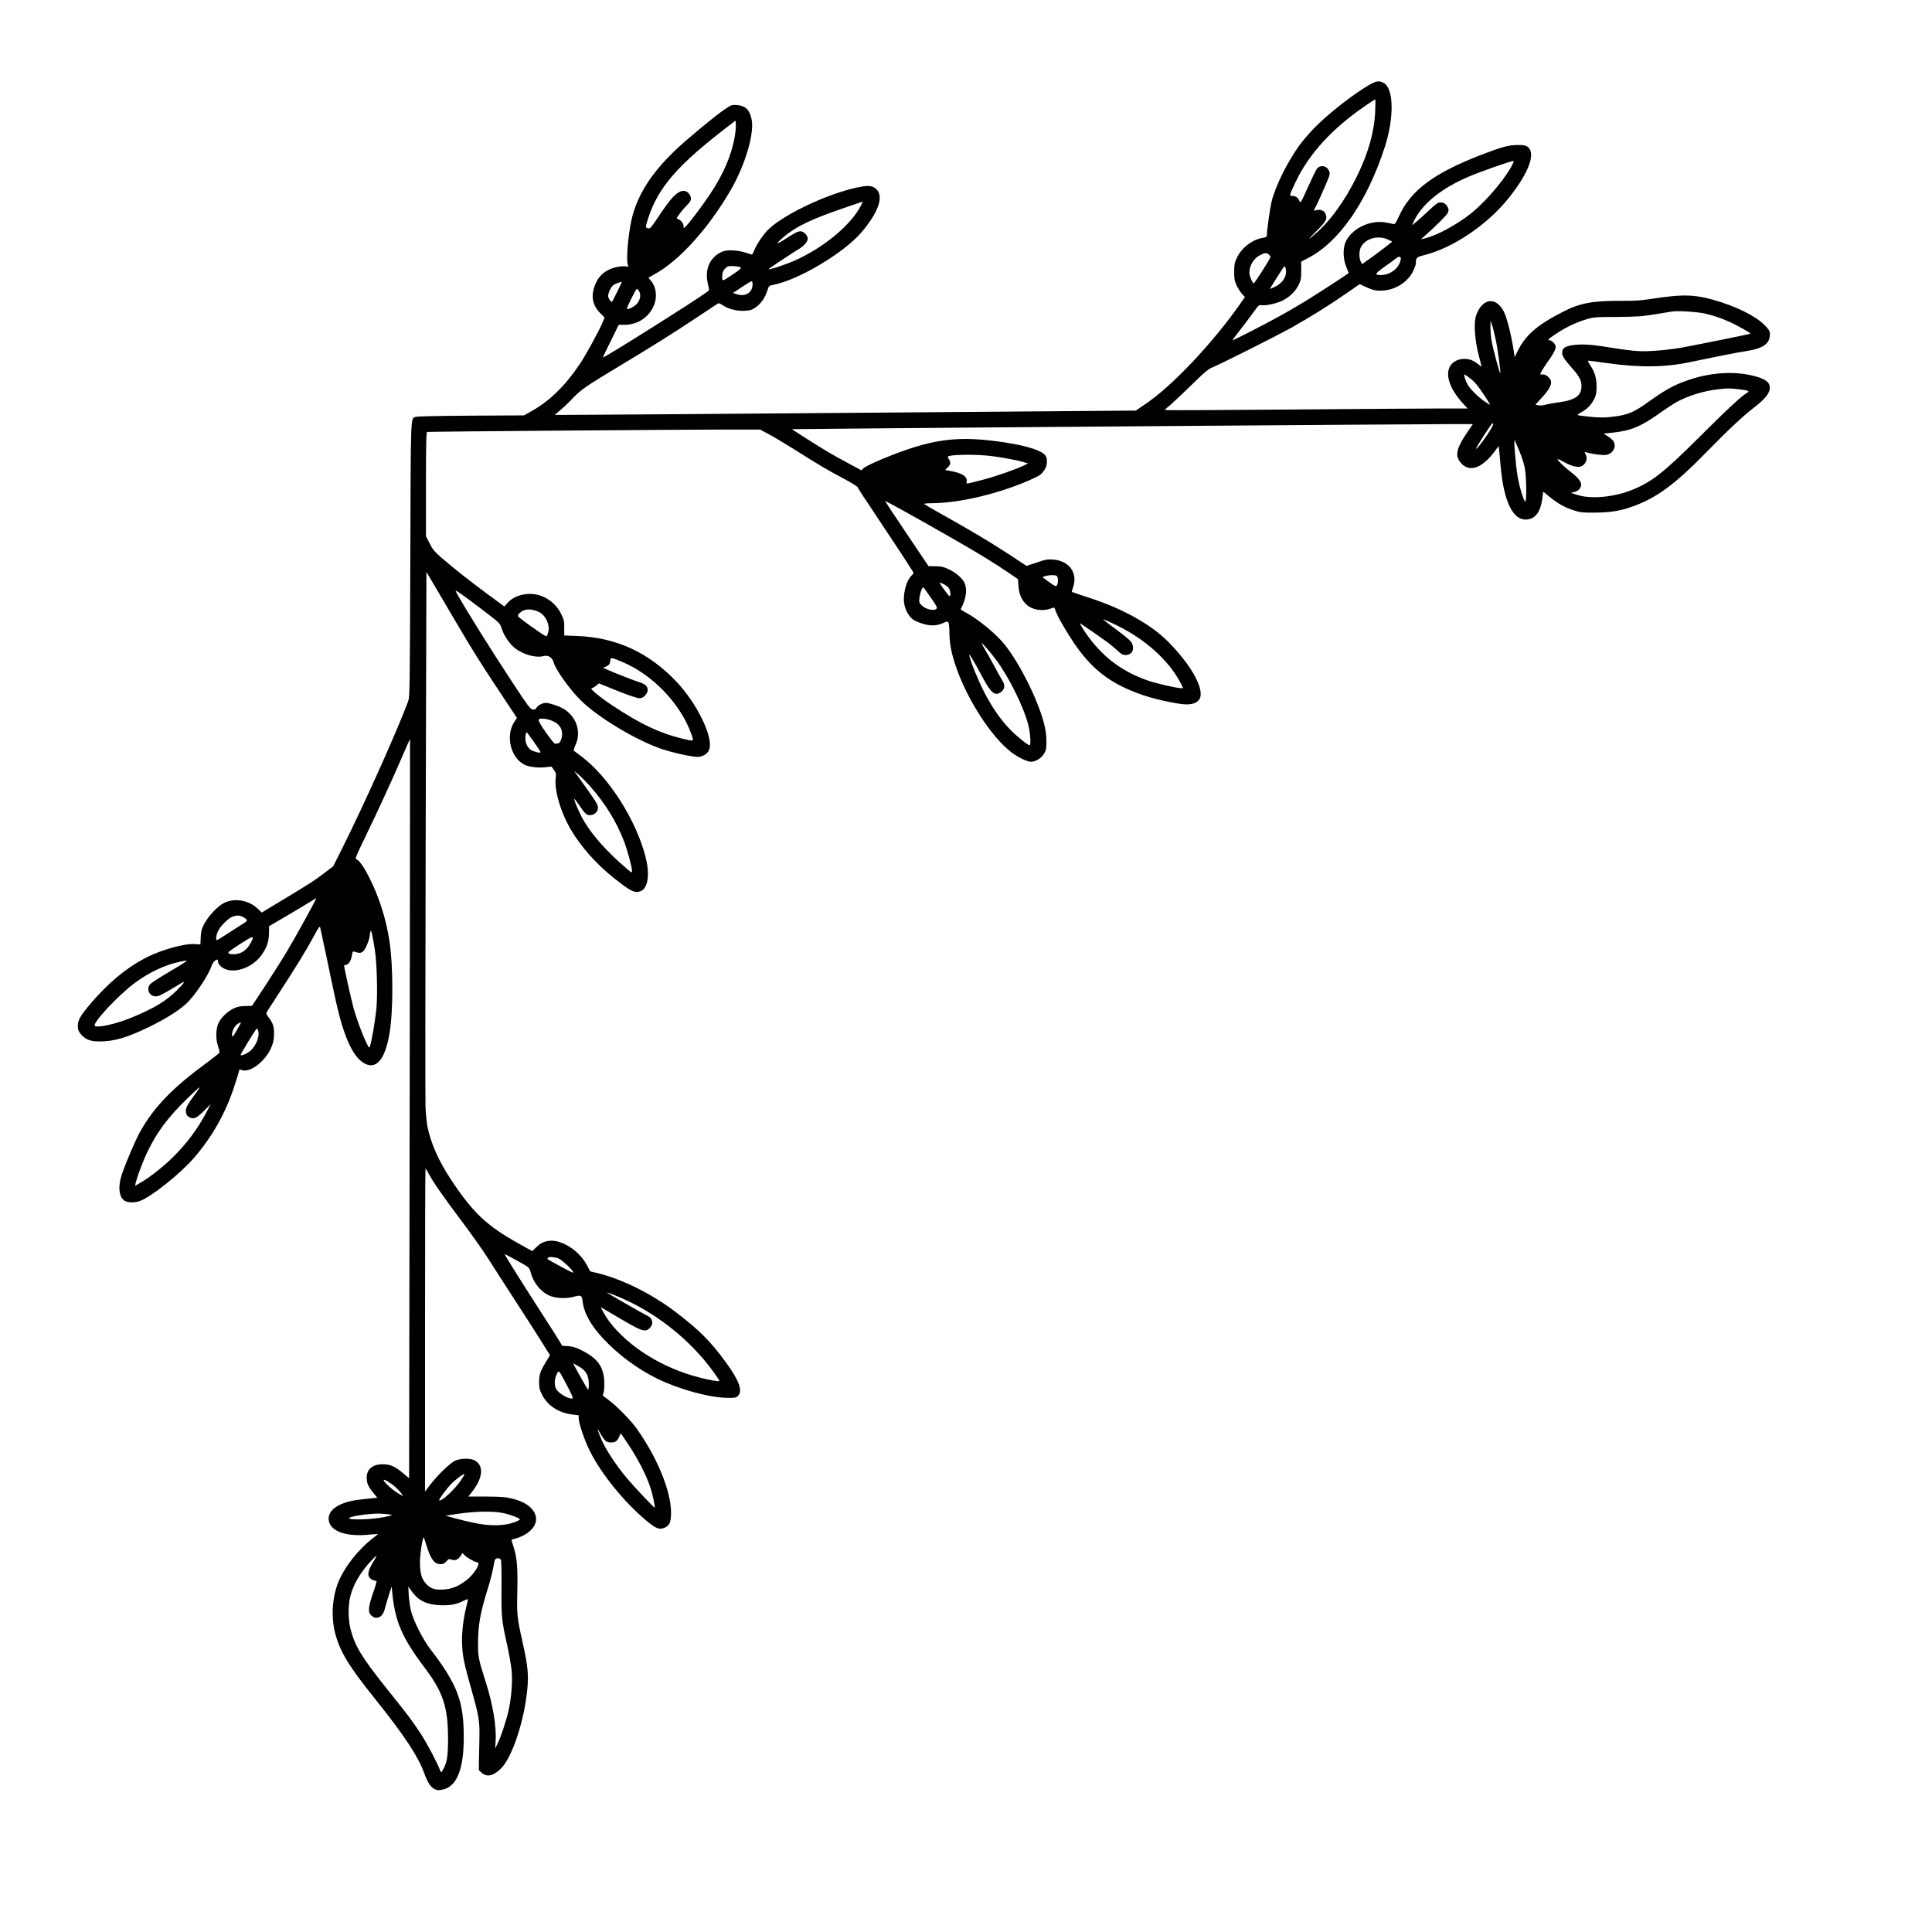 <?xml version="1.0" standalone="no"?>
<!DOCTYPE svg PUBLIC "-//W3C//DTD SVG 20010904//EN"
 "http://www.w3.org/TR/2001/REC-SVG-20010904/DTD/svg10.dtd">
<svg version="1.0" xmlns="http://www.w3.org/2000/svg"
 width="2100pt" height="2100pt" viewBox="0 0 2100 2100"
 preserveAspectRatio="xMidYMid meet">

<g transform="translate(0,2100) scale(0.1,-0.1)"
fill="#000000" stroke="none">
<path d="M14905 20089 c-165 -88 -474 -328 -625 -486 -53 -55 -123 -137 -157
-184 -133 -185 -260 -442 -301 -609 -18 -72 -52 -316 -52 -372 0 -11 -12 -18
-42 -23 -115 -18 -234 -109 -284 -218 -25 -54 -29 -74 -29 -152 0 -77 4 -99
28 -150 16 -33 42 -74 59 -92 l30 -31 -57 -82 c-302 -429 -738 -889 -1025
-1082 l-105 -71 -2905 -23 c-1598 -13 -3019 -23 -3158 -23 l-253 -1 58 49 c32
26 93 84 135 129 92 96 136 127 514 355 364 219 590 361 853 536 113 76 211
140 217 144 6 3 30 -7 54 -23 61 -41 153 -63 236 -58 58 3 77 9 116 36 58 40
105 107 128 181 17 54 19 56 61 64 272 50 773 348 964 573 198 234 251 415
140 484 -40 25 -85 25 -198 0 -322 -71 -775 -285 -950 -449 -54 -51 -126 -154
-157 -227 -12 -27 -22 -50 -24 -51 -1 -2 -29 6 -62 18 -78 27 -190 36 -249 19
-25 -7 -65 -30 -89 -51 -82 -73 -111 -179 -82 -304 16 -68 16 -70 -4 -85 -120
-90 -1128 -725 -1137 -716 -1 1 37 81 85 178 l87 177 67 0 c134 2 253 77 309
196 48 100 34 221 -33 292 -12 13 -20 24 -17 26 2 2 34 20 70 40 265 146 581
497 822 912 155 268 256 606 228 761 -21 109 -66 155 -160 162 -59 4 -60 4
-149 -57 -95 -66 -390 -309 -507 -420 -255 -240 -405 -465 -476 -711 -43 -147
-76 -471 -56 -544 8 -27 7 -28 -18 -22 -14 4 -54 2 -87 -4 -139 -26 -225 -102
-263 -235 -32 -108 -5 -199 83 -283 l34 -33 -22 -53 c-32 -79 -182 -356 -242
-444 -166 -249 -337 -415 -543 -528 l-70 -39 -575 -3 c-348 -2 -585 -7 -600
-13 -58 -22 -55 77 -60 -1549 -5 -1428 -6 -1497 -24 -1545 -124 -330 -475
-1113 -709 -1581 l-105 -210 -79 -60 c-116 -90 -154 -114 -438 -286 l-260
-157 -40 39 c-98 95 -252 123 -367 67 -70 -34 -172 -142 -219 -231 -27 -51
-34 -75 -37 -142 l-4 -80 -58 4 c-74 5 -193 -18 -345 -69 -283 -94 -549 -291
-803 -593 -100 -119 -125 -165 -126 -228 0 -38 6 -55 30 -85 49 -61 103 -83
205 -83 161 0 302 42 544 160 177 86 313 172 400 251 93 86 242 309 275 411
10 34 42 68 62 68 5 0 8 -10 8 -23 0 -13 12 -35 28 -49 108 -101 346 -30 454
134 52 79 70 137 72 224 l1 77 195 114 c107 63 222 131 255 153 32 21 61 38
62 36 5 -5 -223 -419 -319 -579 -48 -81 -154 -247 -233 -369 l-146 -221 -73
-2 c-57 -1 -85 -7 -129 -28 -64 -32 -130 -94 -159 -151 -32 -62 -36 -174 -9
-253 11 -34 19 -68 16 -75 -3 -7 -58 -51 -122 -98 -381 -278 -584 -486 -737
-756 -51 -89 -158 -340 -203 -474 -44 -133 -29 -251 38 -285 36 -19 105 -19
158 0 122 43 441 297 590 470 201 233 346 491 442 789 27 82 49 156 49 163 0
9 6 10 27 2 85 -32 245 84 314 228 25 53 34 85 37 144 5 90 -7 132 -54 195
-28 36 -32 48 -24 64 6 10 70 110 143 222 158 241 280 439 368 601 59 109 65
116 71 90 4 -15 35 -161 69 -323 33 -162 77 -367 96 -455 85 -389 182 -611
302 -686 136 -87 238 29 286 326 40 241 39 716 0 985 -37 249 -112 485 -222
703 -61 121 -110 188 -143 199 -12 4 12 59 103 246 131 270 297 630 408 889
40 95 75 171 76 169 1 -1 -1 -1809 -4 -4018 l-6 -4016 -66 55 c-88 75 -139 97
-221 97 -112 0 -175 -54 -174 -149 0 -57 19 -99 76 -167 l39 -47 -43 -5 c-24
-2 -86 -9 -139 -15 -227 -25 -359 -110 -346 -223 15 -121 181 -182 428 -160
57 6 105 9 106 8 2 -1 -20 -20 -48 -41 -165 -126 -317 -319 -384 -489 -65
-166 -77 -375 -32 -548 52 -199 148 -357 421 -698 326 -406 478 -635 547 -823
38 -104 70 -153 114 -174 30 -14 42 -15 91 -4 150 34 225 222 225 566 1 392
-69 576 -364 961 -81 106 -179 298 -208 409 -11 44 -23 123 -26 175 l-5 95 40
-55 c73 -100 162 -142 308 -148 107 -4 178 9 257 50 21 10 41 18 42 16 2 -2
-4 -37 -15 -78 -35 -137 -53 -297 -47 -415 6 -135 20 -201 102 -492 82 -290
90 -342 86 -528 -2 -82 -4 -194 -5 -248 l-1 -99 33 -29 c55 -50 131 -31 212
53 121 126 250 519 282 861 15 156 5 252 -51 504 -61 272 -64 301 -58 552 6
252 -3 369 -39 481 -13 41 -24 78 -24 81 0 4 17 10 38 14 20 4 63 21 95 37
143 77 176 199 78 297 -47 47 -103 75 -206 102 -67 17 -111 21 -277 22 l-197
0 45 58 c116 151 124 281 22 336 -48 25 -150 23 -211 -4 -55 -26 -195 -161
-275 -267 l-52 -69 0 1757 c0 966 2 1756 5 1756 2 0 16 -21 29 -47 43 -86 159
-254 362 -523 110 -146 241 -332 293 -414 51 -81 181 -284 289 -450 108 -165
237 -367 288 -449 l92 -147 -49 -82 c-58 -96 -69 -131 -69 -219 0 -53 6 -77
30 -126 60 -119 176 -197 322 -217 l78 -10 0 -32 c0 -52 65 -245 120 -353 127
-254 374 -558 618 -762 103 -85 139 -99 196 -75 54 22 71 64 70 171 -2 231
-150 591 -372 905 -62 87 -208 237 -298 306 l-72 55 10 37 c6 20 8 75 6 122
-8 156 -77 249 -245 332 -66 33 -99 43 -149 46 l-63 4 -28 47 c-14 25 -91 145
-169 266 -204 316 -433 680 -429 683 1 2 63 -30 136 -71 133 -74 133 -74 145
-120 29 -114 104 -211 199 -257 66 -32 188 -39 269 -16 79 23 92 17 99 -47 13
-128 91 -268 231 -415 169 -177 366 -322 581 -428 235 -115 569 -207 762 -208
83 -1 95 1 115 22 53 53 13 165 -131 363 -170 233 -292 354 -551 551 -267 201
-578 355 -855 422 l-70 17 -34 64 c-85 165 -288 292 -426 266 -53 -10 -82 -26
-130 -72 l-40 -38 -147 82 c-349 194 -498 336 -736 695 -136 206 -222 402
-257 584 -8 42 -17 137 -20 210 -3 73 -2 1411 2 2972 l8 2839 94 -159 c51 -87
154 -262 229 -389 180 -306 262 -438 479 -764 l182 -275 -29 -44 c-99 -150
-39 -393 115 -466 50 -24 155 -35 230 -25 33 4 60 7 60 6 1 -1 12 -18 26 -37
22 -30 25 -42 20 -80 -19 -135 52 -378 167 -573 107 -181 278 -373 462 -519
187 -148 232 -170 295 -144 80 34 101 187 50 379 -105 402 -402 865 -695 1085
-41 31 -78 59 -83 62 -4 4 4 32 19 64 65 143 9 309 -133 393 -50 29 -152 63
-190 63 -36 0 -88 -27 -102 -54 -10 -17 -19 -21 -41 -18 -26 4 -52 39 -218
291 -240 364 -549 860 -615 987 -14 26 7 14 131 -77 81 -60 192 -144 247 -187
94 -73 101 -81 118 -134 24 -78 89 -172 152 -219 87 -65 222 -102 299 -81 54
15 100 -13 115 -71 18 -72 176 -293 291 -407 189 -188 613 -442 891 -534 141
-46 356 -91 400 -82 59 11 97 41 110 87 40 133 -136 494 -356 727 -301 319
-656 483 -1081 499 l-141 6 0 81 c1 71 -3 90 -30 146 -76 159 -242 249 -407
219 -77 -14 -132 -42 -178 -91 l-36 -40 -184 135 c-200 148 -368 281 -502 397
-73 64 -93 87 -126 154 l-40 78 0 564 c0 443 3 566 13 569 13 4 2642 25 3250
26 l369 0 95 -51 c52 -28 175 -101 272 -162 271 -171 383 -238 543 -321 80
-43 149 -85 153 -95 7 -20 11 -26 348 -533 142 -212 257 -391 257 -396 0 -5
-11 -20 -24 -32 -57 -54 -95 -207 -77 -307 13 -70 54 -140 100 -171 19 -13 66
-33 105 -44 82 -25 149 -22 220 10 45 19 46 19 56 1 5 -10 10 -59 10 -108 0
-115 21 -223 71 -370 124 -359 384 -762 601 -928 70 -54 172 -104 213 -104 53
0 117 40 145 90 22 40 25 56 24 140 -1 67 -9 124 -27 190 -68 259 -262 647
-427 854 -88 111 -286 275 -413 342 -37 20 -67 39 -65 42 61 113 75 219 40
289 -28 54 -92 109 -171 146 -55 26 -79 31 -142 32 l-76 1 -237 352 c-130 193
-236 354 -236 356 0 7 320 -170 688 -381 317 -180 501 -293 672 -410 l85 -58
5 -75 c7 -90 35 -154 90 -204 62 -56 170 -73 260 -41 41 14 42 14 48 -8 13
-52 100 -207 194 -349 202 -303 407 -461 754 -581 113 -40 286 -80 414 -98 99
-13 158 -2 196 36 86 87 -54 361 -326 637 -187 190 -494 361 -853 478 -105 35
-194 64 -196 66 -2 2 4 24 13 50 54 158 -43 290 -219 302 -61 4 -84 0 -178
-33 l-109 -36 -196 129 c-199 130 -412 257 -732 436 -96 54 -179 102 -184 107
-6 5 25 9 75 9 314 0 773 112 1119 273 67 32 80 42 114 91 30 45 35 118 10
154 -37 53 -194 104 -429 141 -526 81 -803 45 -1340 -176 -99 -41 -192 -86
-206 -100 l-27 -25 -153 83 c-172 92 -262 146 -464 275 l-138 89 719 7 c1008
10 6081 48 6411 48 l272 0 -69 -102 c-103 -153 -123 -231 -77 -298 90 -133
235 -94 382 102 l44 59 5 -33 c2 -18 10 -95 16 -170 34 -410 140 -620 301
-593 83 14 134 87 152 219 l11 82 78 -63 c88 -71 160 -110 263 -143 61 -20 90
-23 218 -22 168 1 275 18 405 64 263 93 463 238 801 584 248 254 412 407 529
496 140 107 189 182 162 249 -16 38 -58 63 -149 88 -208 58 -458 47 -699 -30
-173 -56 -265 -105 -457 -242 -171 -123 -229 -147 -406 -168 -77 -9 -130 -9
-226 0 -68 7 -131 15 -139 18 -11 4 1 15 38 34 62 34 107 82 139 147 18 36 23
65 23 127 1 93 -19 161 -69 235 -19 28 -28 50 -22 50 7 0 93 -11 192 -25 365
-52 640 -49 920 10 290 61 496 102 603 118 177 28 251 75 259 164 4 42 1 53
-25 85 -81 102 -269 207 -503 283 -267 85 -393 92 -734 40 -142 -22 -201 -26
-357 -25 -312 1 -446 -24 -637 -123 -272 -139 -400 -251 -485 -423 l-32 -65
-13 83 c-22 149 -71 342 -102 405 -85 175 -240 155 -305 -39 -26 -80 -15 -257
28 -424 l33 -131 -43 33 c-57 43 -102 57 -167 52 -64 -5 -120 -43 -141 -94
-41 -98 14 -243 145 -386 l53 -58 -278 0 c-154 0 -877 -5 -1609 -11 -731 -6
-1347 -9 -1368 -7 l-38 3 73 63 c40 35 145 135 233 221 121 119 171 161 205
174 76 29 696 340 870 437 206 116 413 245 597 373 l143 99 52 -25 c90 -42
126 -50 203 -45 138 9 271 96 326 213 16 33 29 71 29 85 0 60 7 66 98 89 307
78 675 326 905 611 225 279 307 500 209 566 -21 15 -45 19 -107 18 -97 -1
-170 -20 -400 -109 -512 -198 -762 -385 -890 -668 -34 -75 -43 -87 -60 -82
-11 3 -49 11 -84 17 -171 30 -368 -66 -434 -211 -32 -70 -29 -186 6 -270 15
-36 27 -66 27 -68 0 -5 -285 -191 -462 -301 -81 -50 -227 -135 -325 -188 -171
-93 -467 -244 -478 -244 -2 0 37 53 88 118 50 65 116 152 146 194 50 70 57 76
82 71 44 -8 158 16 226 48 79 38 147 104 181 177 23 50 26 69 26 153 l-1 95
73 38 c339 175 641 609 835 1204 102 313 100 630 -4 696 -47 30 -79 29 -142
-5z m43 -296 c-10 -228 -74 -456 -203 -718 -120 -244 -279 -468 -428 -599
-111 -98 -115 -94 -10 10 110 108 126 140 98 195 -17 32 -50 44 -95 35 l-30
-6 29 58 c16 31 56 121 90 199 60 138 61 143 47 176 -18 43 -65 63 -105 44
-29 -14 -29 -14 -133 -241 -72 -158 -73 -158 -85 -128 -14 35 -40 52 -78 52
-33 0 -31 7 39 155 146 305 395 577 755 824 57 39 106 71 109 71 3 0 2 -57 0
-127z m-6962 -282 c-35 -199 -124 -407 -271 -626 -84 -126 -229 -318 -265
-350 -19 -17 -20 -17 -20 6 0 30 -27 65 -58 76 -22 9 -22 9 18 63 22 30 59 72
80 93 46 43 52 79 20 120 -44 56 -109 39 -186 -47 -26 -28 -89 -114 -141 -192
-84 -127 -96 -141 -118 -136 -32 6 -31 15 5 123 110 329 322 570 865 987 l80
61 3 -44 c2 -25 -4 -85 -12 -134z m8442 -322 c-105 -185 -325 -431 -494 -551
-163 -116 -341 -206 -459 -232 l-30 -6 30 26 c134 118 250 234 262 261 12 29
11 37 -2 63 -18 35 -43 50 -82 50 -21 0 -46 -17 -98 -66 -120 -112 -205 -186
-205 -179 0 4 14 33 30 64 95 178 295 337 580 459 117 51 459 171 488 172 9 0
2 -21 -20 -61z m-7069 -421 c-107 -212 -402 -458 -720 -600 -100 -44 -277
-103 -286 -94 -3 3 247 169 339 225 48 29 88 77 88 105 0 31 -34 72 -66 80
-31 8 -64 -7 -188 -88 -94 -61 -97 -48 -7 29 129 110 296 191 631 306 124 43
226 78 228 78 1 1 -7 -18 -19 -41z m5725 -371 l49 -23 -44 -36 c-24 -20 -98
-75 -163 -123 l-120 -86 -15 28 c-21 40 -19 122 4 162 53 91 185 126 289 78z
m-1292 -164 c10 -9 18 -21 18 -26 0 -15 -173 -287 -183 -287 -13 0 -47 82 -47
115 0 82 51 163 125 196 50 23 64 23 87 2z m1433 -34 c4 -6 0 -30 -10 -55 -29
-77 -118 -134 -206 -134 -72 0 -66 14 37 88 55 38 110 79 124 90 28 24 46 27
55 11z m-7174 -106 c8 -8 -13 -28 -80 -72 -122 -82 -121 -82 -121 -31 0 47 13
77 44 103 16 14 35 17 83 14 35 -1 68 -8 74 -14z m5928 -46 c2 -64 -47 -130
-124 -166 -25 -12 -47 -21 -50 -21 -2 0 19 37 49 83 29 45 65 102 81 127 25
39 29 42 36 25 4 -11 8 -33 8 -48z m-5799 -138 c0 -92 -82 -140 -178 -105
l-34 12 99 66 c54 36 101 64 106 61 4 -2 7 -18 7 -34z m-1471 -80 c-28 -57
-53 -106 -55 -108 -10 -11 -44 36 -44 61 0 32 30 97 54 117 17 14 89 41 94 36
2 -2 -20 -49 -49 -106z m237 6 c25 -38 13 -99 -27 -141 -30 -31 -94 -62 -105
-51 -7 6 98 217 108 217 4 0 15 -11 24 -25z m11589 -244 c103 -25 162 -45 260
-88 79 -34 238 -124 231 -130 -5 -5 -630 -131 -756 -153 -169 -28 -362 -43
-470 -36 -52 3 -165 17 -250 31 -235 39 -335 47 -435 36 -102 -12 -135 -33
-135 -86 0 -35 24 -72 115 -175 73 -83 95 -127 95 -187 0 -105 -69 -153 -252
-177 -62 -9 -128 -20 -146 -27 -18 -6 -48 -8 -68 -5 l-35 7 66 72 c73 79 105
132 105 172 0 38 -50 85 -89 85 l-31 0 20 41 c12 22 42 68 67 102 53 73 83
129 83 155 0 30 -37 70 -68 74 -24 3 -17 10 68 67 110 74 209 121 329 159 83
25 96 26 336 27 217 2 271 5 410 28 88 14 174 28 190 31 65 10 281 -4 360 -23z
m-2281 -265 c24 -107 61 -374 53 -382 -6 -6 -75 249 -92 340 -8 43 -15 112
-14 154 l0 77 14 -38 c8 -20 25 -88 39 -151z m-290 -426 c24 -16 61 -51 83
-77 46 -55 153 -216 148 -222 -2 -2 -32 17 -67 42 -72 52 -145 126 -176 177
-20 35 -45 110 -35 110 2 0 24 -13 47 -30z m2934 -131 c104 -11 126 -21 93
-38 -56 -30 -224 -186 -516 -478 -396 -395 -528 -498 -750 -584 -191 -74 -434
-95 -575 -50 l-75 24 37 9 c41 11 64 32 73 68 9 36 -26 84 -105 145 -79 61
-150 129 -150 143 0 6 30 -7 66 -28 75 -43 151 -64 186 -51 54 21 79 81 54
131 -13 27 -13 31 -1 26 48 -18 181 -37 220 -31 79 11 121 94 79 154 -9 13
-36 35 -60 50 l-43 28 111 12 c192 21 301 68 525 229 54 38 123 83 153 100
126 70 304 125 458 141 112 12 114 12 220 0z m-2668 -380 c0 -32 -173 -279
-186 -266 -6 6 168 276 179 277 4 0 7 -5 7 -11z m286 -295 c26 -62 50 -136 59
-189 16 -95 20 -331 6 -354 -12 -19 -64 146 -85 269 -25 155 -47 439 -29 390
3 -8 25 -61 49 -116z m-5801 -45 c120 -10 330 -47 415 -73 l45 -13 -40 -20
c-79 -40 -313 -122 -445 -156 -202 -52 -188 -51 -183 -23 11 54 -47 93 -168
115 l-66 13 29 28 c32 32 35 55 12 88 -9 13 -13 26 -10 30 19 19 251 25 411
11z m773 -1311 c16 -16 15 -80 0 -100 -12 -15 -21 -11 -86 36 l-72 53 32 11
c46 14 112 14 126 0z m-1180 -124 c22 -25 32 -94 13 -94 -7 0 -76 91 -104 137
-14 24 65 -14 91 -43z m-189 -112 c59 -84 70 -106 61 -118 -25 -29 -118 -8
-163 37 -27 28 -29 33 -23 81 9 63 33 125 45 112 4 -5 41 -55 80 -112z m-4263
-153 c75 -36 125 -143 103 -222 -5 -20 -13 -38 -18 -41 -9 -6 -41 15 -198 127
-62 44 -113 85 -113 91 1 20 26 45 61 61 41 18 106 12 165 -16z m6290 -150
c307 -150 566 -386 688 -626 l26 -53 -25 0 c-43 0 -257 49 -345 78 -314 106
-542 288 -725 576 -20 32 -31 55 -24 50 37 -22 279 -191 319 -222 25 -20 66
-55 92 -79 36 -33 55 -43 80 -43 69 0 102 56 74 123 -11 28 -49 61 -158 143
-79 58 -147 110 -153 116 -16 15 41 -9 151 -63z m-1325 -363 c145 -192 311
-528 359 -728 20 -85 27 -208 11 -208 -20 0 -140 97 -211 170 -105 108 -196
240 -284 410 -67 132 -143 319 -160 395 -8 36 40 -44 146 -241 91 -171 136
-205 201 -154 41 32 44 72 9 128 -16 26 -53 92 -82 147 -29 55 -73 133 -97
173 -24 41 -43 77 -43 80 1 11 87 -87 151 -172z m-4064 -28 c335 -139 637
-453 757 -785 30 -87 36 -84 -109 -49 -236 58 -444 156 -740 352 -147 97 -263
193 -233 194 9 0 30 12 47 26 l31 26 125 -51 c170 -70 288 -111 320 -111 37 0
85 50 85 89 0 41 -26 65 -91 86 -74 24 -261 97 -334 130 l-60 26 33 14 c34 15
43 29 46 70 1 31 13 29 123 -17z m-738 -651 c60 -30 91 -77 91 -134 0 -49 -23
-103 -44 -103 -8 0 -21 -2 -28 -5 -9 -4 -44 37 -101 119 -103 146 -105 162
-19 153 30 -3 76 -17 101 -30z m-214 -224 c41 -58 73 -108 71 -111 -10 -10
-88 11 -112 31 -32 25 -54 74 -54 121 0 33 8 66 16 66 2 0 37 -48 79 -107z
m607 -477 c166 -187 290 -389 373 -606 35 -93 85 -278 85 -317 0 -23 -4 -22
-62 29 -202 172 -359 346 -455 504 -48 78 -119 241 -110 250 2 2 27 -31 57
-74 64 -93 74 -102 117 -102 44 0 83 38 83 80 0 33 -23 70 -173 279 l-88 123
50 -42 c28 -24 83 -80 123 -124z m-3779 -1419 c18 -8 38 -21 45 -30 12 -14 7
-21 -45 -53 -32 -20 -106 -68 -164 -105 -58 -38 -109 -69 -112 -69 -15 0 -6
63 14 102 29 57 119 145 160 156 48 14 65 14 102 -1z m1442 -367 c22 -145 31
-476 16 -636 -12 -122 -52 -358 -70 -407 -8 -20 -10 -19 -30 21 -47 92 -113
269 -147 390 -26 96 -104 445 -104 467 0 1 11 6 25 9 29 7 52 47 61 106 6 37
9 41 28 35 57 -18 72 -17 99 11 25 25 67 133 67 174 0 10 3 27 7 37 8 20 21
-37 48 -207z m-1341 98 c-29 -59 -64 -98 -107 -120 -45 -22 -111 -28 -141 -11
-15 8 4 24 121 100 141 92 161 97 127 31z m-719 -224 c-11 -9 -96 -61 -190
-116 -93 -55 -180 -111 -192 -125 -47 -50 -11 -133 57 -133 39 0 60 11 278
142 52 32 37 6 -45 -76 -116 -116 -247 -195 -488 -295 -165 -69 -370 -116
-404 -93 -35 24 251 332 437 470 150 111 321 192 478 226 88 19 93 19 69 0z
m558 -744 c-44 -75 -48 -79 -51 -51 -4 39 31 107 66 125 15 8 29 13 30 11 2
-2 -18 -40 -45 -85z m231 4 c23 -60 -17 -169 -84 -227 -37 -31 -94 -56 -105
-45 -5 5 168 288 176 288 4 0 10 -7 13 -16z m-640 -636 c-4 -7 -31 -45 -60
-84 -64 -87 -84 -125 -84 -159 0 -37 15 -60 48 -74 42 -18 74 -1 154 79 l69
69 -51 -96 c-96 -180 -209 -331 -361 -482 -99 -98 -258 -224 -354 -278 l-57
-33 7 33 c16 69 79 237 130 342 102 211 222 371 424 568 124 120 152 144 135
115z m3895 -1842 c40 -9 185 -145 170 -160 -4 -4 -262 134 -276 148 -4 4 -1
12 7 17 14 9 39 8 99 -5z m626 -406 c423 -168 815 -475 1079 -844 31 -43 56
-82 56 -86 0 -10 -97 6 -210 35 -404 102 -771 328 -987 610 -36 47 -101 161
-87 153 5 -3 102 -60 216 -127 232 -136 262 -144 312 -95 46 47 28 114 -39
138 -16 6 -411 232 -424 243 -11 9 15 1 84 -27z m-357 -797 c49 -37 72 -90 72
-170 0 -41 -4 -63 -9 -57 -8 7 -108 182 -150 262 l-12 23 33 -17 c18 -9 48
-27 66 -41z m-163 -186 c37 -70 65 -131 62 -134 -23 -22 -143 40 -178 93 -26
39 -25 113 2 166 25 49 19 55 114 -125z m418 -599 c25 -20 78 -23 109 -7 11 6
28 28 37 50 l18 40 60 -88 c118 -173 213 -354 261 -498 23 -67 55 -215 49
-222 -6 -6 -218 218 -309 327 -108 128 -227 309 -270 411 -50 118 -55 145 -13
69 19 -36 45 -73 58 -82z m-1574 -430 c-67 -99 -215 -235 -235 -215 -7 7 76
120 129 176 50 51 136 115 145 107 2 -3 -15 -33 -39 -68z m-712 -71 c24 -22
54 -54 65 -70 l21 -29 -24 12 c-79 41 -189 137 -189 164 0 14 84 -38 127 -77z
m1171 -283 c71 -14 182 -56 182 -68 0 -15 -89 -47 -157 -57 -141 -20 -273 -5
-525 62 l-123 33 45 8 c233 40 451 48 578 22z m-1253 -13 c64 -8 61 -10 -39
-31 -132 -28 -396 -35 -381 -10 11 18 204 47 315 48 25 0 72 -3 105 -7z m420
-338 c45 -148 87 -205 152 -205 29 0 43 7 64 30 25 28 30 30 58 19 38 -14 74
1 99 43 l19 30 19 -21 c24 -27 114 -79 137 -79 51 0 -21 -125 -115 -198 -86
-66 -160 -95 -254 -100 -94 -5 -142 13 -192 74 -42 50 -57 112 -57 229 0 83
28 265 41 265 1 0 15 -39 29 -87z m-575 -175 c-54 -88 -68 -139 -46 -172 9
-14 29 -29 44 -32 15 -4 30 -8 34 -11 4 -2 -13 -61 -38 -131 -51 -148 -56
-207 -21 -239 31 -28 52 -34 85 -22 33 11 55 46 71 114 7 28 25 88 40 135 l28
85 7 -70 c30 -310 108 -490 350 -810 202 -267 256 -430 256 -774 0 -189 -11
-260 -53 -333 -21 -38 -22 -39 -31 -16 -40 102 -148 305 -216 408 -100 150
-120 178 -367 486 -276 347 -345 460 -394 651 -26 105 -26 263 1 361 36 131
112 257 227 380 27 28 52 52 56 52 3 0 -11 -28 -33 -62z m1391 -288 c-2 -317
2 -355 60 -614 22 -99 44 -226 50 -282 11 -121 -1 -289 -32 -431 -23 -108 -88
-303 -124 -372 l-23 -46 5 75 c11 154 -28 395 -103 633 -86 271 -89 287 -88
447 1 180 24 315 94 542 43 138 66 231 86 345 6 30 55 36 68 8 6 -11 9 -145 7
-305z"/>
</g>
</svg>
